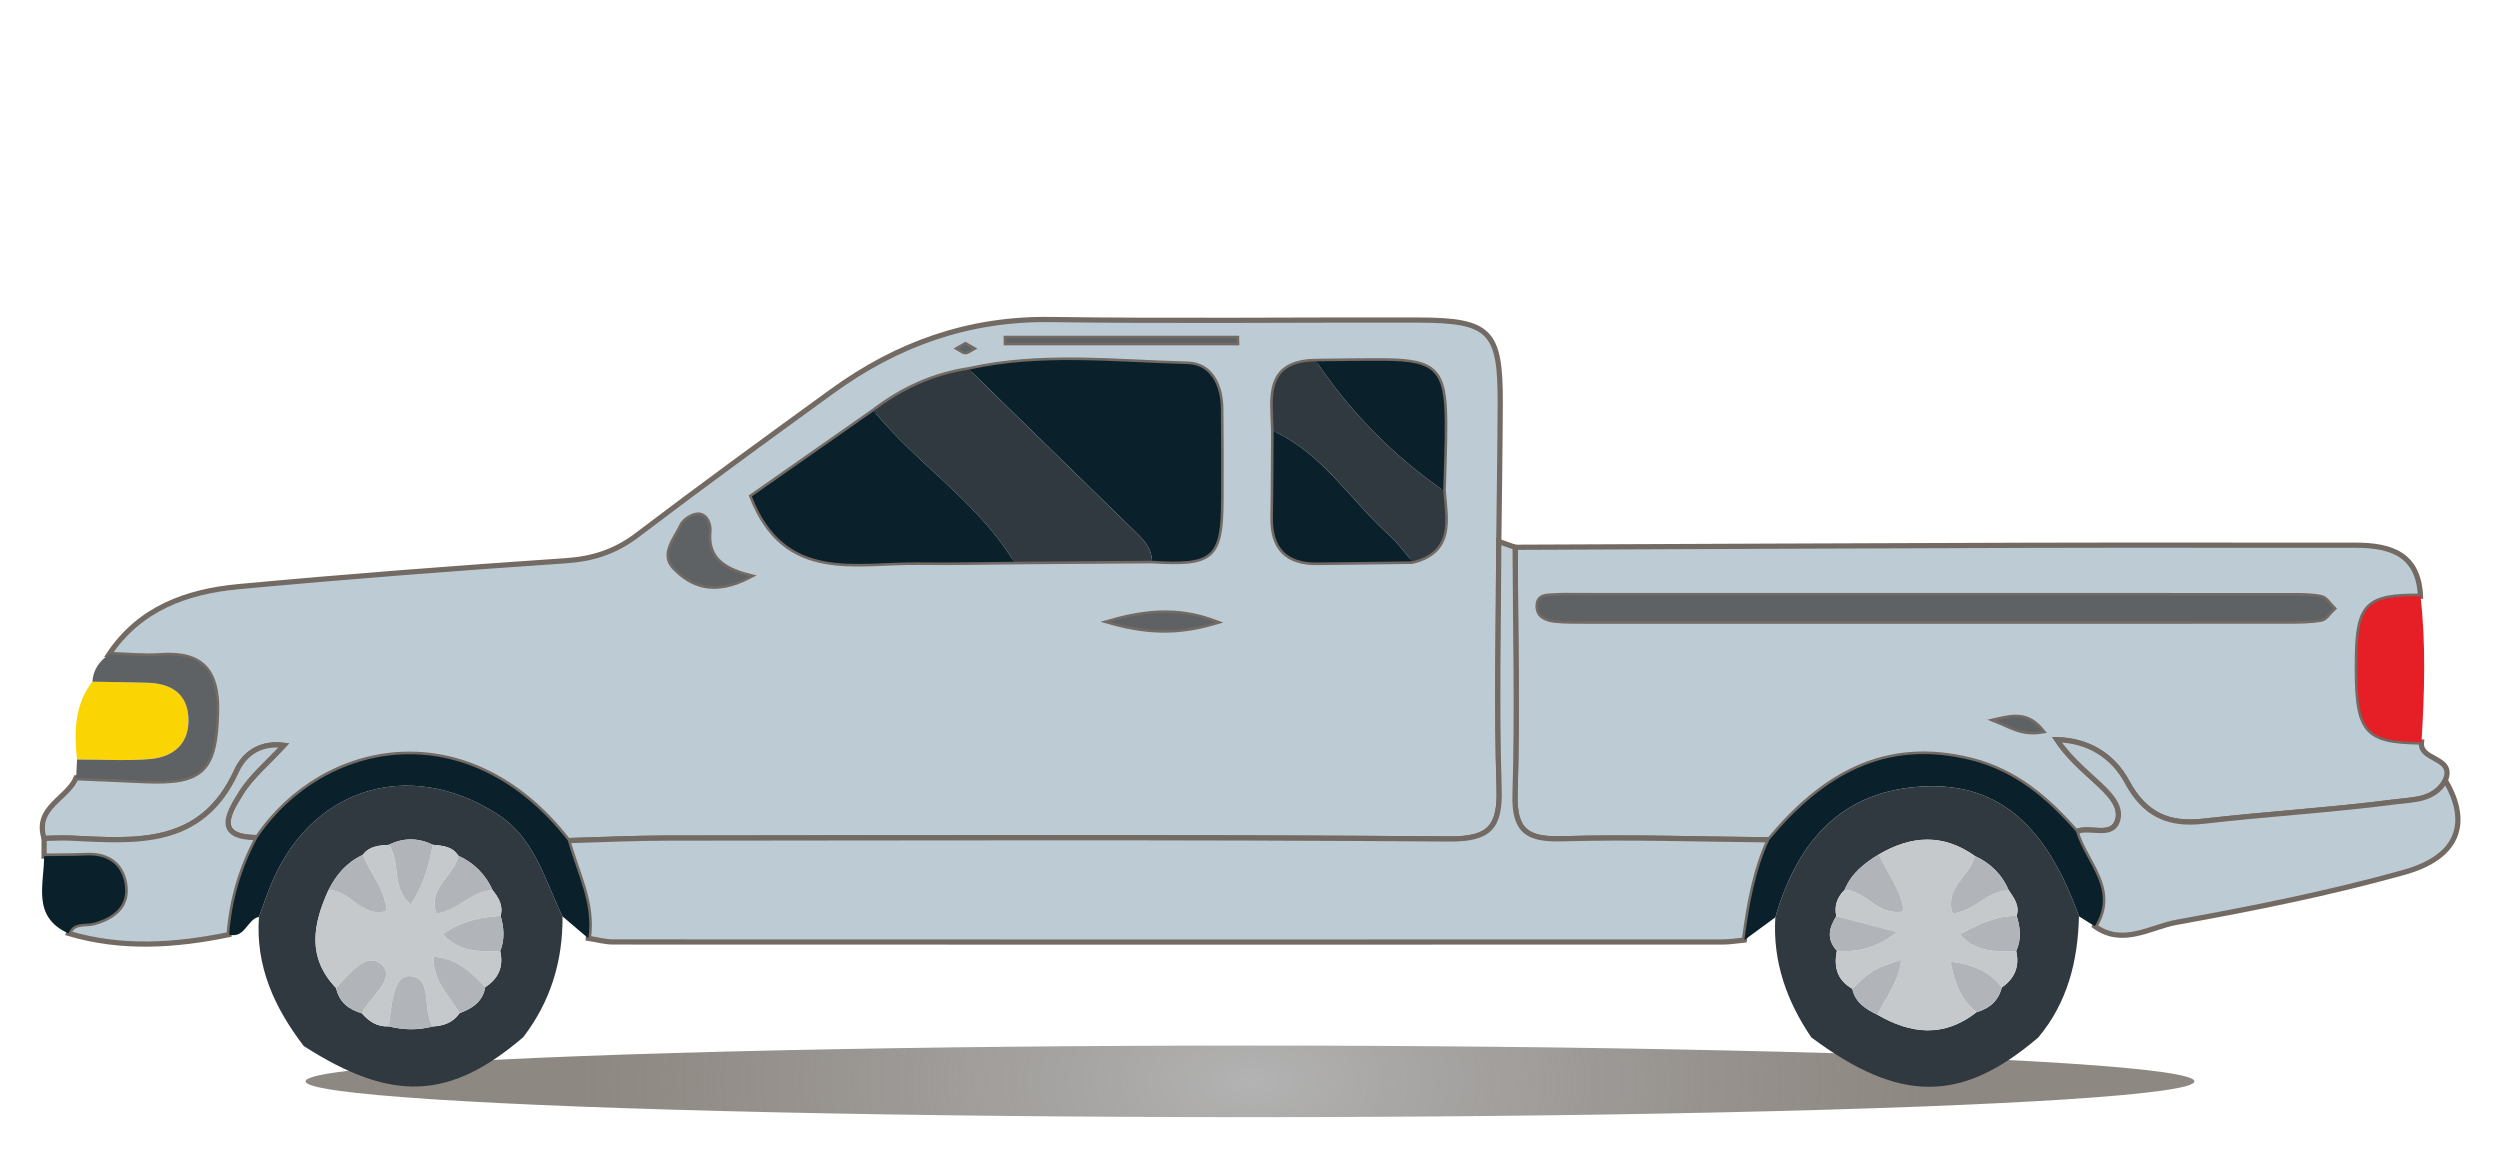 <?xml version="1.0" encoding="utf-8"?>
<!-- Generator: Adobe Illustrator 25.4.1, SVG Export Plug-In . SVG Version: 6.00 Build 0)  -->
<svg version="1.1" id="Layer_1" xmlns="http://www.w3.org/2000/svg" xmlns:xlink="http://www.w3.org/1999/xlink" x="0px" y="0px"
	 width="120px" height="56px" viewBox="0 0 120 56" style="enable-background:new 0 0 120 56;" xml:space="preserve">
<style type="text/css">
	.st0{fill:url(#SVGID_1_);}
	.st1{fill:#BDCCD4;stroke:#726A63;stroke-width:0.25;stroke-miterlimit:10;}
	.st2{fill:#303940;}
	.st3{fill:#0A212B;}
	.st4{fill:#E61E26;}
	.st5{fill:#FBD404;}
	.st6{fill:#5E6265;}
	.st7{fill:#C5C9CC;}
	.st8{fill:#B1B4B8;}
</style>
<g>
	
		<radialGradient id="SVGID_1_" cx="-422.203" cy="51.905" r="17.433" gradientTransform="matrix(1.843 0 0 1 838.198 0)" gradientUnits="userSpaceOnUse">
		<stop  offset="0" style="stop-color:#B3B3B3"/>
		<stop  offset="1" style="stop-color:#726A63;stop-opacity:0.8"/>
	</radialGradient>
	<ellipse class="st0" cx="60" cy="51.905" rx="45.332" ry="1.718"/>
	<g>
		<path class="st1" d="M2.117,40.245c-0.471-1.49,1.11-1.896,1.538-2.912
			c1.104,0.048,2.208,0.095,3.312,0.143c2.769,0.121,3.361-0.526,3.431-3.295
			c0.049-1.95-0.695-2.852-2.681-2.712c-0.825,0.058-1.66-0.032-2.49-0.054
			c1.477-2.214,3.742-3.025,6.211-3.255c5.239-0.488,10.486-0.89,15.736-1.246
			c1.303-0.088,2.38-0.447,3.423-1.24c3.088-2.347,6.224-4.631,9.365-6.908
			c3.113-2.257,6.546-3.483,10.458-3.429c5.889,0.082,11.781,0.011,17.671,0.026
			c3.443,0.009,3.934,0.519,3.92,3.98c-0.009,2.216-0.045,4.432-0.069,6.648
			c-0.008,3.942-0.11,7.886,0.015,11.823c0.059,1.862-0.422,2.469-2.388,2.455
			c-12.516-0.093-25.032-0.052-37.548-0.042c-1.587,0.001-3.175,0.08-4.761,0.122
			c-4.788-6.153-11.718-4.825-14.896-0.147c-2.149,0.01-1.355-1.234-0.802-2.129
			c0.497-0.806,1.272-1.44,2.064-2.301c-1.357-0.159-1.994,0.627-2.278,1.248
			c-1.676,3.664-4.842,3.357-7.991,3.206C2.945,40.208,2.53,40.238,2.117,40.245z
			 M67.784,26.945c1.977-0.485,1.597-2.004,1.492-3.403
			c0.026-1.099,0.079-2.198,0.072-3.296c-0.017-2.457-0.462-2.906-2.868-2.926
			c-1.1-0.009-2.2,0.015-3.301,0.025c-2.472,0.024-2.079,1.797-2.045,3.351
			c-0.01,1.38-0.008,2.761-0.032,4.141c-0.025,1.455,0.664,2.183,2.127,2.164
			C64.748,26.98,66.266,26.963,67.784,26.945z M41.942,19.731
			c-2.021,1.414-4.042,2.828-5.853,4.094c1.604,4.125,5.006,3.122,8.026,3.168
			c1.518,0.023,3.037-0.017,4.555-0.028c2.204-0.016,4.409-0.033,6.613-0.049
			c2.939,0.184,3.32-0.154,3.328-2.975c0.004-1.45,0.007-2.901-0.011-4.351
			c-0.013-1.084-0.499-2.084-1.582-2.112c-3.499-0.091-7.018-0.511-10.498,0.263
			C44.816,17.994,43.303,18.686,41.942,19.731z M35.969,27.662
			c-1.461-0.371-2.046-1.009-1.939-2.156c0.033-0.351-0.15-0.772-0.506-0.785
			c-0.268-0.01-0.682,0.255-0.797,0.505c-0.29,0.633-0.984,1.369-0.356,2.016
			C33.196,28.091,34.266,28.545,35.969,27.662z M59.361,16.45
			c-0.002-0.07-0.004-0.14-0.005-0.21c-3.686,0-7.373,0-11.059,0
			c0.001,0.07,0.002,0.14,0.003,0.21C51.986,16.45,55.674,16.45,59.361,16.45z
			 M58.326,29.868c-1.481-0.551-2.959-0.624-5.05-0.022
			C55.36,30.44,56.842,30.303,58.326,29.868z M46.342,16.545
			c-0.108,0.062-0.212,0.122-0.316,0.181c0.105,0.057,0.21,0.159,0.315,0.159
			c0.106-0,0.212-0.102,0.318-0.159C46.555,16.666,46.45,16.606,46.342,16.545z"
			/>
		<path class="st1" d="M72.726,26.269c8.175-0.033,16.351-0.073,24.526-0.095
			c5.267-0.014,10.534-0.001,15.801-0.004c1.687-0.001,3.039,0.414,3.131,2.447
			c-2.556-0.024-3,0.411-3.031,2.97c-0.043,3.536,0.307,3.994,3.078,4.031
			c-0.109,0.919,1.622,0.693,1.143,1.842c-0.513,0.962-1.558,0.919-2.363,1.024
			c-3.068,0.399-6.163,0.582-9.238,0.935c-1.712,0.196-2.836-0.326-3.687-1.903
			c-0.639-1.182-1.795-1.974-3.355-2.01c0.504,0.762,1.168,1.345,1.819,1.944
			c0.568,0.522,1.298,1.171,1.104,1.888c-0.25,0.924-1.344,0.29-2.003,0.585
			c-1.375-1.573-2.903-2.888-5.012-3.424c-4.173-1.06-7.174,0.762-9.711,3.814
			c-3.319-0.03-6.64-0.147-9.955-0.053c-1.673,0.048-2.306-0.374-2.251-2.165
			C72.843,34.156,72.738,30.211,72.726,26.269z M92.716,29.818
			c5.683,0,11.366,0.002,17.048-0.003c0.552-0.001,1.112,0.001,1.652-0.094
			c0.216-0.038,0.386-0.334,0.578-0.513c-0.187-0.182-0.35-0.476-0.567-0.523
			c-0.466-0.101-0.96-0.097-1.442-0.097c-11.435-0.004-22.87-0.004-34.305-0.004
			c-0.346,0-0.695-0.015-1.039,0.013c-0.325,0.026-0.77-0.039-0.812,0.429
			c-0.047,0.525,0.383,0.701,0.802,0.745c0.549,0.058,1.107,0.045,1.661,0.045
			C81.766,29.819,87.241,29.818,92.716,29.818z M98.019,35.091
			c-0.665-0.81-1.296-0.732-2.211-0.514
			C96.572,34.88,97.055,35.246,98.019,35.091z"/>
		<path class="st1" d="M72.726,26.269c0.013,3.942,0.117,7.887-0.004,11.826
			c-0.055,1.791,0.579,2.213,2.251,2.165c3.315-0.094,6.636,0.023,9.954,0.052
			c-0.706,1.527-0.973,3.163-1.198,4.81c-0.341,0.033-0.682,0.093-1.024,0.093
			c-17.757,0.006-35.513,0.007-53.27-0.001c-0.398-0-0.796-0.114-1.194-0.175
			c0.25-1.684-0.564-3.145-0.983-4.689c1.587-0.043,3.175-0.121,4.762-0.122
			c12.516-0.01,25.033-0.051,37.548,0.042c1.967,0.015,2.447-0.593,2.388-2.455
			c-0.125-3.937-0.024-7.882-0.015-11.823
			C72.203,26.085,72.465,26.177,72.726,26.269z"/>
		<path class="st2" d="M25.115,49.786c-3.537,3.024-6.3,3.135-10.534,0.425
			c-1.401-1.83-2.323-3.825-2.151-6.201c0.165-0.45,0.324-0.902,0.496-1.349
			c1.851-4.792,6.612-6.339,10.914-3.606c1.849,1.174,2.294,3.171,3.161,4.932
			C27.018,46.13,26.428,48.075,25.115,49.786z M18.658,40.553
			c-0.465,0.03-0.931,0.057-1.244,0.481c-0.763,0.355-1.279,0.95-1.646,1.691
			c-0.748,1.635-1.045,3.234,0.365,4.701c0.146,0.677,0.607,1.032,1.239,1.215
			c0.34,0.394,0.743,0.657,1.29,0.625c0.705,0.177,1.41,0.19,2.116,0.003
			c0.52-0.027,0.973-0.189,1.283-0.639c0.604-0.223,1.111-0.543,1.23-1.246
			c0.638-0.412,0.89-0.985,0.718-1.733c0.228-0.56,0.185-1.124,0.02-1.688
			c0.137-0.492-0.092-0.871-0.381-1.232c-0.343-0.757-0.89-1.31-1.647-1.656
			c-0.289-0.457-0.764-0.478-1.228-0.526
			C20.067,40.207,19.362,40.204,18.658,40.553z"/>
		<path class="st2" d="M97.841,49.795c-3.699,3.163-6.657,3.162-10.9-0.002
			c-1.177-1.74-1.856-3.629-1.725-5.761c1.001-3.45,2.99-5.941,6.774-6.26
			c3.795-0.32,6.188,1.703,7.8,6.212C99.738,46.121,99.247,48.111,97.841,49.795z
			 M96.777,45.654c0.257-0.561,0.202-1.127,0.023-1.694
			c0.152-0.495-0.127-0.856-0.379-1.225c-0.326-0.767-0.885-1.305-1.635-1.652
			c-1.516-1.076-3.051-0.983-4.598-0.071c-0.703,0.42-1.328,0.915-1.647,1.705
			c-0.355,0.349-0.507,0.762-0.397,1.258c-0.354,0.56-0.482,1.116,0.029,1.661
			c-0.16,0.772,0.008,1.411,0.737,1.824c0.142,0.668,0.651,0.98,1.207,1.247
			c1.613,0.938,3.206,1.102,4.762-0.125c0.622-0.17,1.043-0.545,1.208-1.183
			C96.701,46.97,96.95,46.396,96.777,45.654z"/>
		<path class="st1" d="M99.652,39.922c0.659-0.295,1.753,0.339,2.003-0.585
			c0.194-0.717-0.536-1.366-1.104-1.888c-0.651-0.598-1.315-1.182-1.819-1.944
			c1.561,0.036,2.717,0.828,3.355,2.01c0.852,1.577,1.975,2.1,3.687,1.903
			c3.075-0.353,6.17-0.535,9.238-0.935c0.805-0.105,1.85-0.062,2.363-1.024
			c1.208,2.045,0.637,3.683-1.98,4.414c-3.587,1.003-7.259,1.735-10.927,2.399
			c-1.259,0.228-2.575,1.158-3.92,0.187
			C101.653,42.67,100.079,41.41,99.652,39.922z"/>
		<path class="st1" d="M2.117,40.245c0.413-0.007,0.828-0.037,1.24-0.017
			c3.148,0.151,6.314,0.457,7.991-3.206c0.284-0.622,0.922-1.407,2.278-1.248
			c-0.791,0.861-1.566,1.495-2.064,2.301c-0.553,0.896-1.347,2.139,0.802,2.129
			c-0.786,1.455-1.242,3.007-1.366,4.656c-2.574,0.529-5.145,0.703-7.709-0.057
			c0.235-0.595,0.803-0.395,1.235-0.517c0.869-0.244,1.569-0.747,1.48-1.699
			c-0.093-0.998-0.749-1.574-1.834-1.527c-0.684,0.03-1.369,0.023-2.054,0.033
			C2.117,40.811,2.117,40.528,2.117,40.245z"/>
		<path class="st3" d="M99.652,39.922c0.428,1.487,2.001,2.748,0.896,4.538
			c-0.253-0.159-0.506-0.318-0.758-0.477c-1.612-4.508-4.005-6.532-7.8-6.212
			c-3.784,0.319-5.774,2.81-6.774,6.26c-0.495,0.364-0.991,0.727-1.486,1.091
			c0.225-1.647,0.491-3.284,1.198-4.81c2.538-3.052,5.539-4.874,9.712-3.814
			C96.748,37.034,98.276,38.349,99.652,39.922z"/>
		<path class="st3" d="M10.998,44.86c0.124-1.649,0.58-3.201,1.366-4.656
			c3.177-4.678,10.108-6.006,14.895,0.147c0.417,1.545,1.232,3.006,0.982,4.69
			c-0.413-0.351-0.827-0.703-1.24-1.054c-0.867-1.762-1.312-3.758-3.161-4.932
			c-4.301-2.732-9.063-1.185-10.914,3.606c-0.173,0.447-0.331,0.9-0.496,1.349
			C11.855,44.129,11.764,45.062,10.998,44.86z"/>
		<path class="st4" d="M116.232,35.619c-2.771-0.037-3.121-0.495-3.078-4.031
			c0.031-2.559,0.475-2.994,3.031-2.97
			C116.45,30.95,116.374,33.284,116.232,35.619z"/>
		<path class="st5" d="M3.697,36.455c-0.143-1.321-0.128-2.611,0.735-3.734
			c0.887,0.016,1.775,0.024,2.661,0.052c1.089,0.034,1.886,0.502,1.949,1.663
			c0.068,1.243-0.702,1.91-1.865,2.001C6.024,36.528,4.858,36.456,3.697,36.455z"
			/>
		<path class="st6" d="M3.697,36.455c1.161,0.001,2.327,0.073,3.481-0.018
			c1.163-0.092,1.932-0.759,1.865-2.001c-0.063-1.162-0.861-1.629-1.949-1.663
			c-0.887-0.028-1.774-0.035-2.661-0.052c0.041-0.572,0.337-0.988,0.796-1.306
			c0.83,0.023,1.665,0.112,2.49,0.054c1.986-0.14,2.73,0.762,2.681,2.712
			c-0.07,2.769-0.662,3.416-3.431,3.295c-1.104-0.048-2.208-0.096-3.312-0.143
			C3.669,37.041,3.683,36.748,3.697,36.455z"/>
		<path class="st3" d="M2.116,41.094c0.685-0.01,1.37-0.003,2.054-0.033
			c1.086-0.048,1.741,0.529,1.834,1.527c0.089,0.952-0.611,1.455-1.48,1.699
			c-0.432,0.121-1-0.078-1.235,0.517C1.508,44.006,2.123,42.452,2.116,41.094z
			"/>
		<path class="st3" d="M46.521,17.741c3.48-0.774,6.999-0.353,10.498-0.263
			c1.083,0.028,1.569,1.028,1.582,2.112c0.018,1.45,0.015,2.901,0.011,4.351
			c-0.008,2.822-0.389,3.16-3.328,2.975c0.002-0.526-0.285-0.9-0.64-1.247
			C51.934,23.028,49.228,20.384,46.521,17.741z"/>
		<path class="st2" d="M46.521,17.741c2.707,2.643,5.413,5.287,8.123,7.928
			c0.356,0.347,0.643,0.72,0.64,1.247c-2.204,0.016-4.409,0.033-6.614,0.049
			c-1.75-2.87-4.64-4.679-6.728-7.233
			C43.303,18.686,44.816,17.994,46.521,17.741z"/>
		<path class="st3" d="M41.942,19.731c2.088,2.555,4.979,4.363,6.728,7.233
			c-1.518,0.012-3.037,0.051-4.555,0.029c-3.02-0.045-6.422,0.957-8.026-3.168
			C37.9,22.559,39.921,21.145,41.942,19.731z"/>
		<path class="st2" d="M69.276,23.542c0.105,1.398,0.485,2.918-1.492,3.403
			c-0.354-0.411-0.668-0.866-1.069-1.224c-1.868-1.667-3.199-3.931-5.58-5.026
			c-0.034-1.554-0.427-3.326,2.045-3.35
			C64.828,19.788,66.862,21.852,69.276,23.542z"/>
		<path class="st3" d="M61.134,20.695c2.381,1.095,3.712,3.359,5.58,5.026
			c0.401,0.358,0.715,0.813,1.069,1.224c-1.518,0.018-3.036,0.035-4.554,0.055
			c-1.464,0.019-2.153-0.709-2.127-2.164
			C61.126,23.455,61.125,22.075,61.134,20.695z"/>
		<path class="st3" d="M69.276,23.542c-2.414-1.69-4.449-3.754-6.097-6.198
			c1.1-0.009,2.2-0.034,3.3-0.025c2.406,0.02,2.852,0.469,2.868,2.926
			C69.355,21.344,69.302,22.443,69.276,23.542z"/>
		<path class="st6" d="M35.969,27.662c-1.703,0.883-2.773,0.429-3.597-0.42
			c-0.628-0.647,0.066-1.383,0.356-2.016c0.114-0.25,0.528-0.515,0.797-0.505
			c0.356,0.013,0.539,0.434,0.506,0.785
			C33.923,26.652,34.508,27.291,35.969,27.662z"/>
		<path class="st6" d="M59.361,16.45c-3.687,0-7.374,0-11.061,0
			c-0.001-0.07-0.002-0.14-0.003-0.21c3.686,0,7.373,0,11.059,0
			C59.357,16.31,59.359,16.38,59.361,16.45z"/>
		<path class="st6" d="M58.326,29.868c-1.484,0.436-2.966,0.572-5.05-0.022
			C55.367,29.243,56.845,29.317,58.326,29.868z"/>
		<path class="st6" d="M46.342,16.545c0.108,0.062,0.212,0.122,0.317,0.181
			c-0.106,0.057-0.212,0.159-0.318,0.159c-0.105,0-0.21-0.102-0.315-0.159
			C46.13,16.666,46.234,16.606,46.342,16.545z"/>
		<path class="st6" d="M92.716,29.818c-5.475-0-10.95,0.001-16.425-0.002
			c-0.554-0-1.111,0.013-1.661-0.045c-0.419-0.044-0.849-0.221-0.802-0.745
			c0.042-0.468,0.487-0.403,0.812-0.429c0.344-0.028,0.693-0.013,1.039-0.013
			c11.435-0,22.87-0.001,34.305,0.004c0.482,0,0.976-0.004,1.442,0.097
			c0.217,0.047,0.38,0.341,0.567,0.523c-0.191,0.179-0.362,0.475-0.578,0.513
			c-0.54,0.095-1.1,0.094-1.652,0.094
			C104.081,29.82,98.399,29.818,92.716,29.818z"/>
		<path class="st6" d="M98.019,35.091c-0.964,0.155-1.447-0.211-2.211-0.514
			C96.723,34.359,97.354,34.281,98.019,35.091z"/>
		<path class="st7" d="M24.008,45.651c0.172,0.748-0.079,1.32-0.718,1.733
			c-0.671-0.722-1.369-1.392-2.488-1.462c-0.01,1.244,0.796,1.891,1.258,2.707
			c-0.31,0.45-0.763,0.611-1.283,0.639c-0.54-0.778,0.049-2.416-1.156-2.417
			c-0.753-0-0.834,1.493-0.959,2.413c-0.547,0.033-0.95-0.231-1.29-0.625
			c0.371-0.797,1.665-1.654,0.95-2.33c-0.708-0.67-1.573,0.444-2.189,1.116
			c-1.41-1.467-1.113-3.067-0.365-4.701c1.032-0.024,1.585,1.358,2.794,0.999
			c-0.103-1.067-0.781-1.813-1.148-2.69c0.313-0.424,0.779-0.451,1.244-0.48
			c0.609,0.807,0.083,2.031,1.058,2.866c0.609-0.933,0.878-1.883,1.056-2.87
			c0.464,0.048,0.94,0.069,1.228,0.526c-0.174,0.96-1.477,1.514-1.059,2.772
			c1.07-0.127,1.691-1.107,2.705-1.116c0.289,0.36,0.518,0.739,0.381,1.232
			c-0.979,0.058-1.906,0.256-2.777,0.881
			C22.108,45.744,23.066,45.67,24.008,45.651z"/>
		<path class="st8" d="M20.772,40.549c-0.178,0.988-0.447,1.938-1.056,2.87
			c-0.975-0.835-0.449-2.06-1.058-2.866C19.362,40.204,20.067,40.207,20.772,40.549
			z"/>
		<path class="st8" d="M17.414,41.034c0.366,0.877,1.044,1.623,1.148,2.69
			c-1.209,0.359-1.762-1.023-2.794-0.999C16.135,41.984,16.651,41.389,17.414,41.034
			z"/>
		<path class="st8" d="M23.647,42.731c-1.014,0.009-1.635,0.989-2.705,1.116
			c-0.418-1.258,0.884-1.812,1.059-2.772C22.757,41.421,23.304,41.975,23.647,42.731z
			"/>
		<path class="st8" d="M18.661,49.265c0.125-0.92,0.207-2.414,0.959-2.413
			c1.205,0.001,0.616,1.639,1.156,2.417C20.072,49.455,19.366,49.442,18.661,49.265z"
			/>
		<path class="st8" d="M22.061,48.63c-0.461-0.817-1.268-1.463-1.258-2.707
			c1.119,0.07,1.817,0.739,2.488,1.462
			C23.171,48.087,22.665,48.406,22.061,48.63z"/>
		<path class="st8" d="M16.133,47.426c0.616-0.672,1.48-1.786,2.189-1.116
			c0.715,0.676-0.579,1.534-0.95,2.33C16.74,48.458,16.279,48.103,16.133,47.426
			z"/>
		<path class="st8" d="M24.008,45.651c-0.943,0.019-1.9,0.093-2.757-0.807
			c0.871-0.625,1.798-0.823,2.777-0.881C24.193,44.528,24.237,45.091,24.008,45.651
			z"/>
		<path class="st7" d="M88.142,43.974c-0.11-0.496,0.042-0.909,0.397-1.258
			c1.025,0.004,1.573,1.28,2.835,1.029c-0.129-1.06-0.799-1.842-1.188-2.734
			c1.547-0.911,3.082-1.004,4.598,0.071c-0.184,0.955-1.477,1.511-1.056,2.765
			c1.07-0.113,1.678-1.114,2.692-1.113c0.253,0.369,0.531,0.731,0.379,1.225
			c-0.966-0.002-1.795,0.366-2.728,0.895c0.842,0.908,1.79,0.801,2.705,0.799
			c0.173,0.741-0.076,1.315-0.692,1.743c-0.594-0.792-1.403-1.099-2.46-1.24
			c0.209,1.072,0.514,1.86,1.252,2.423c-1.556,1.228-3.149,1.063-4.762,0.125
			c0.403-0.824,1.017-1.57,1.145-2.632c-1.374,0.453-1.374,0.453-2.352,1.386
			c-0.728-0.413-0.896-1.053-0.737-1.824c0.951,0.074,1.837-0.076,2.882-0.898
			C89.916,44.439,89.029,44.206,88.142,43.974z"/>
		<path class="st8" d="M96.42,42.735c-1.014-0.001-1.622,1-2.692,1.113
			c-0.42-1.255,0.872-1.81,1.056-2.765C95.535,41.43,96.094,41.967,96.42,42.735
			z"/>
		<path class="st8" d="M90.187,41.011c0.389,0.891,1.058,1.674,1.188,2.734
			c-1.262,0.251-1.81-1.025-2.835-1.029
			C88.859,41.926,89.484,41.431,90.187,41.011z"/>
		<path class="st8" d="M88.142,43.974c0.887,0.232,1.774,0.465,2.911,0.763
			c-1.045,0.822-1.93,0.972-2.882,0.898
			C87.66,45.09,87.787,44.534,88.142,43.974z"/>
		<path class="st8" d="M94.877,48.58c-0.737-0.564-1.043-1.351-1.252-2.423
			c1.057,0.141,1.866,0.449,2.46,1.24C95.92,48.035,95.499,48.41,94.877,48.58z"/>
		<path class="st8" d="M96.777,45.654c-0.916,0.001-1.863,0.109-2.705-0.799
			c0.934-0.528,1.762-0.897,2.728-0.895C96.979,44.528,97.034,45.093,96.777,45.654
			z"/>
		<path class="st8" d="M88.907,47.459c0.979-0.932,0.979-0.932,2.352-1.386
			c-0.128,1.062-0.741,1.808-1.145,2.632C89.558,48.439,89.049,48.127,88.907,47.459z
			"/>
	</g>
</g>
</svg>
